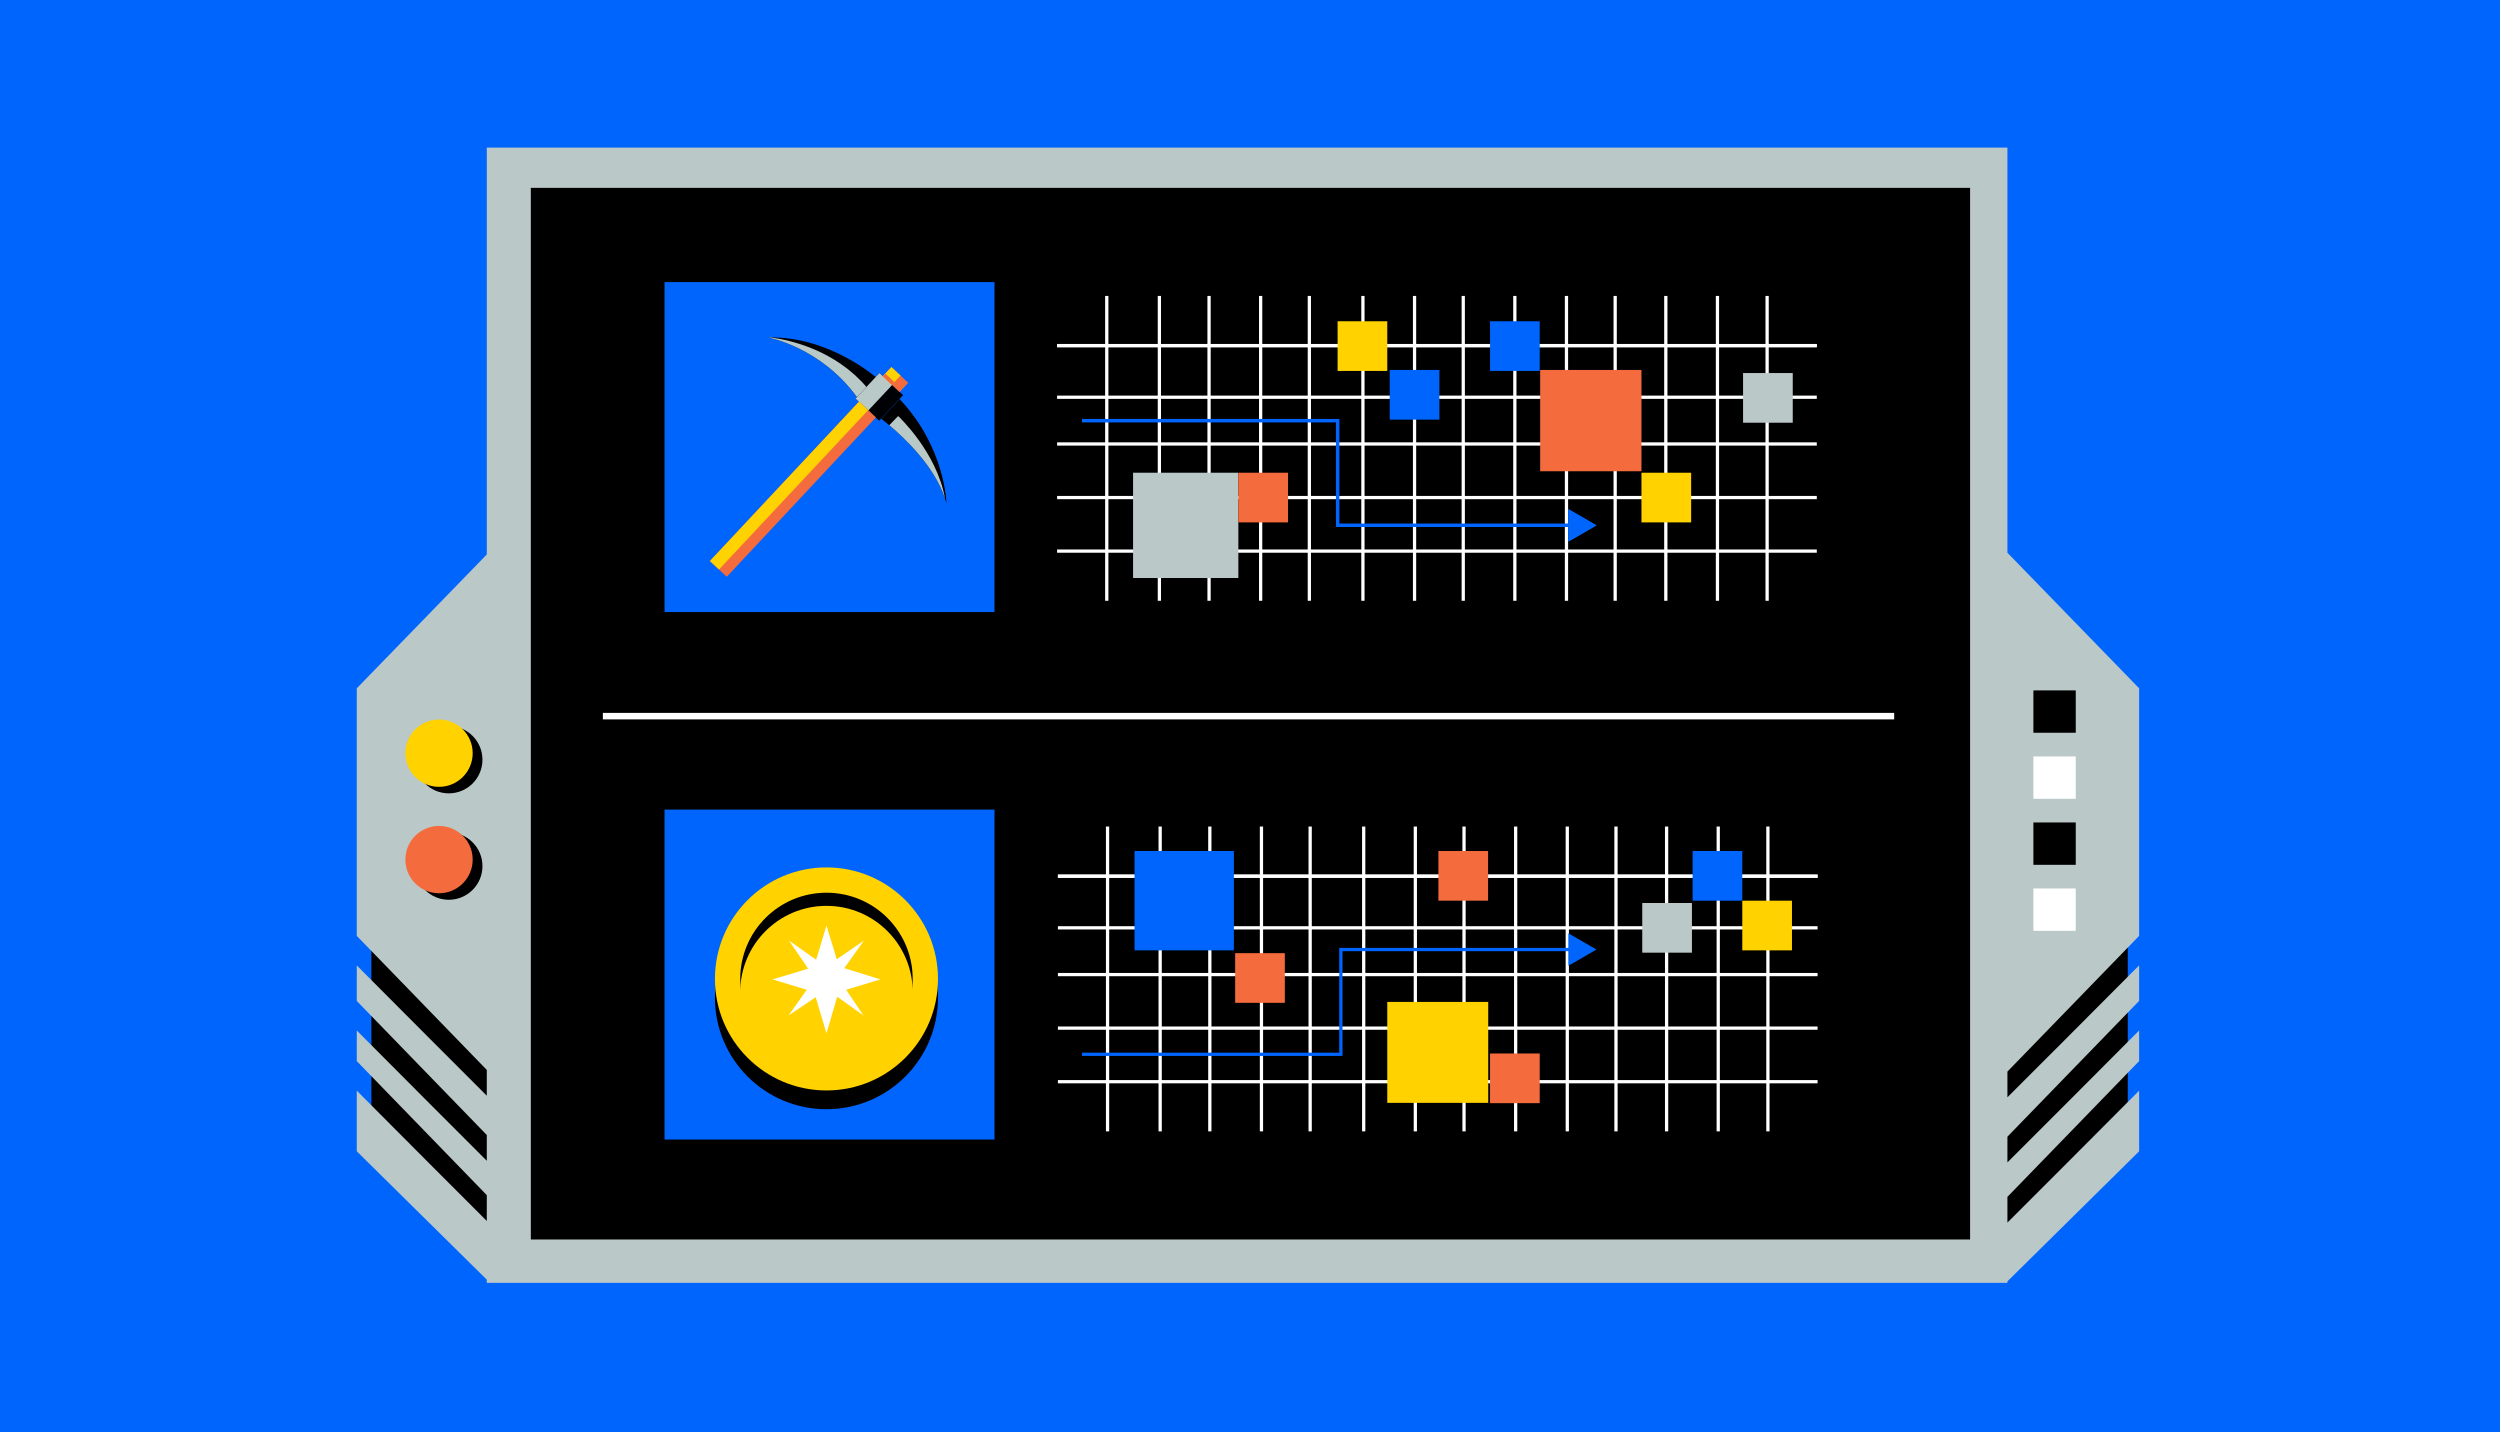 <svg xmlns="http://www.w3.org/2000/svg" x="0px" y="0px"
	 viewBox="0 0 768 440" style="enable-background:new 0 0 768 440;" xml:space="preserve">
<style type="text/css">
	.st0{fill:#0065FD;}
	.st1{fill:#BBC8C8;}
	.st2{fill:none;stroke:#FFFFFF;stroke-miterlimit:10;}
	.st3{fill:#FFD200;}
	.st4{fill:#000104;}
	.st5{fill:#B9C9C8;}
	.st6{fill:#F46B3D;}
	.st7{fill:#FFD201;}
	.st8{fill:#FFFFFF;}
	.st9{fill:none;stroke:#0065FD;stroke-miterlimit:10;}
	.st10{fill:none;stroke:#FFFFFF;stroke-width:2;stroke-miterlimit:10;}
</style>
<rect class="st0" width="768" height="440"/>
<polygon points="612.09,378.08 627.07,378.08 653.65,344.76 653.65,281.86 612.09,281.86 "/>
<polygon points="155.65,378.08 140.67,378.08 114.09,344.76 114.09,281.86 155.65,281.86 "/>
<path class="st1" d="M657.14,287.5v-76.05l-40.46-41.65V45.34H149.54v124.99l-39.94,41.12v76.05l39.94,41.18v7.92
	c-8.03-7.99-25.93-25.95-39.94-40.02v10.91l39.94,41.18v7.92c-8.03-7.99-25.93-25.95-39.94-40.02v9.4l39.94,41.18v7.92
	c-8.03-7.99-25.93-25.95-39.94-40.02v18.62l39.94,39.44v0.99h1l0,0v0h466.14v-0.47l40.46-39.96v-18.62
	c-14.32,14.38-32.71,32.83-40.46,40.53v-7.9l40.46-41.72v-9.4c-14.32,14.38-32.71,32.83-40.46,40.53v-7.9l40.46-41.72v-10.91
	c-14.32,14.38-32.71,32.83-40.46,40.53v-7.9L657.14,287.5z"/>
<rect x="163.07" y="57.71" width="442.14" height="323.06"/>
<line class="st2" x1="324.74" y1="106.17" x2="558.12" y2="106.17"/>
<line class="st2" x1="324.74" y1="122.03" x2="558.12" y2="122.03"/>
<line class="st2" x1="324.74" y1="136.39" x2="558.12" y2="136.39"/>
<line class="st2" x1="324.74" y1="152.85" x2="558.12" y2="152.85"/>
<line class="st2" x1="324.74" y1="106.17" x2="558.12" y2="106.17"/>
<line class="st2" x1="324.74" y1="169.3" x2="558.12" y2="169.3"/>
<line class="st2" x1="340" y1="90.91" x2="340" y2="184.56"/>
<line class="st2" x1="356.16" y1="90.91" x2="356.16" y2="184.56"/>
<line class="st2" x1="371.42" y1="90.91" x2="371.42" y2="184.56"/>
<line class="st2" x1="387.27" y1="90.91" x2="387.27" y2="184.56"/>
<line class="st2" x1="402.23" y1="90.91" x2="402.23" y2="184.56"/>
<line class="st2" x1="418.69" y1="90.91" x2="418.69" y2="184.56"/>
<line class="st2" x1="434.55" y1="90.91" x2="434.55" y2="184.56"/>
<line class="st2" x1="449.51" y1="90.91" x2="449.51" y2="184.56"/>
<line class="st2" x1="465.36" y1="90.91" x2="465.36" y2="184.56"/>
<line class="st2" x1="481.22" y1="90.91" x2="481.22" y2="184.56"/>
<line class="st2" x1="496.18" y1="90.91" x2="496.18" y2="184.56"/>
<line class="st2" x1="511.74" y1="90.91" x2="511.74" y2="184.56"/>
<rect x="204.15" y="86.66" class="st0" width="101.36" height="101.36"/>
<line class="st2" x1="527.6" y1="90.91" x2="527.6" y2="184.56"/>
<line class="st2" x1="542.86" y1="90.91" x2="542.86" y2="184.56"/>
<rect x="410.91" y="98.69" class="st3" width="15.26" height="15.26"/>
<rect x="504.26" y="145.22" class="st3" width="15.26" height="15.26"/>
<g>
	<path class="st4" d="M236.06,103.69c0,0,16.11,2.91,27.37,18.54l5.81-6.21C269.25,116.03,254.59,103.13,236.06,103.69z"/>
	<path class="st5" d="M263.44,122.23l2.93-3.13c-9.77-11.56-23.56-14.62-29.49-15.42c-0.27,0-0.54,0.01-0.81,0.02
		C236.06,103.69,252.18,106.61,263.44,122.23z"/>
	
		<rect x="265.12" y="116.64" transform="matrix(0.73 0.683 -0.683 0.73 156.309 -151.637)" class="st4" width="9.94" height="10.77"/>
	
		<rect x="265.73" y="115.08" transform="matrix(0.73 0.683 -0.683 0.73 154.789 -150.917)" class="st5" width="5.36" height="10.77"/>
	
		<rect x="239.98" y="116.86" transform="matrix(0.73 0.683 -0.683 0.73 168.528 -125.828)" class="st6" width="7.09" height="67.08"/>
	
		<rect x="240.42" y="115.74" transform="matrix(0.73 0.683 -0.683 0.73 167.444 -125.315)" class="st7" width="3.82" height="67.08"/>
	
		<rect x="271.51" y="114.77" transform="matrix(0.73 0.683 -0.683 0.73 154.024 -156.465)" class="st6" width="7.09" height="3.9"/>
	
		<rect x="271.95" y="113.65" transform="matrix(0.73 0.683 -0.683 0.73 152.939 -155.952)" class="st7" width="3.82" height="3.9"/>
	
		<rect x="271.01" y="116.03" transform="matrix(0.73 0.683 -0.683 0.73 153.372 -155.038)" class="st6" width="3.82" height="1.15"/>
	<path d="M270.7,128.64c0,0,16.32,11.89,20.05,25.97c0,0-0.33-17.17-14.4-32.01L270.7,128.64z"/>
	<path class="st5" d="M275.91,127.81l-2.72,2.81c4.49,3.76,13.79,12.46,17.11,22.48C287.72,138.74,275.91,127.81,275.91,127.81z"/>
</g>
<rect x="204.15" y="248.71" class="st0" width="101.36" height="101.36"/>
<circle cx="253.89" cy="306.49" r="34.26"/>
<circle class="st3" cx="253.89" cy="300.73" r="34.26"/>
<circle cx="253.89" cy="300.73" r="26.49"/>
<circle class="st3" cx="253.89" cy="304.77" r="26.49"/>
<polygon class="st8" points="259.94,304.05 270.45,300.88 259.36,297.42 265.41,288.93 257.06,294.69 253.89,284.32 250.72,294.83 
	242.37,288.93 248.27,297.57 237.33,300.88 247.84,304.05 242.23,311.96 250.58,306.35 253.89,317.43 257.2,306.21 265.26,311.96 
	"/>
<line class="st2" x1="324.99" y1="269.17" x2="558.36" y2="269.17"/>
<line class="st2" x1="324.99" y1="285.03" x2="558.36" y2="285.03"/>
<line class="st2" x1="324.99" y1="299.39" x2="558.36" y2="299.39"/>
<line class="st2" x1="324.99" y1="315.84" x2="558.36" y2="315.84"/>
<line class="st2" x1="324.99" y1="269.17" x2="558.36" y2="269.17"/>
<line class="st2" x1="324.99" y1="332.3" x2="558.36" y2="332.3"/>
<line class="st2" x1="340.24" y1="253.91" x2="340.24" y2="347.56"/>
<line class="st2" x1="356.4" y1="253.91" x2="356.4" y2="347.56"/>
<line class="st2" x1="371.66" y1="253.91" x2="371.66" y2="347.56"/>
<line class="st2" x1="387.52" y1="253.91" x2="387.52" y2="347.56"/>
<line class="st2" x1="402.48" y1="253.91" x2="402.48" y2="347.56"/>
<line class="st2" x1="418.93" y1="253.91" x2="418.93" y2="347.56"/>
<line class="st2" x1="434.79" y1="253.91" x2="434.79" y2="347.56"/>
<line class="st2" x1="449.75" y1="253.91" x2="449.75" y2="347.56"/>
<line class="st2" x1="465.61" y1="253.91" x2="465.61" y2="347.56"/>
<line class="st2" x1="481.47" y1="253.91" x2="481.47" y2="347.56"/>
<line class="st2" x1="496.43" y1="253.91" x2="496.43" y2="347.56"/>
<line class="st2" x1="511.98" y1="253.91" x2="511.98" y2="347.56"/>
<line class="st2" x1="527.84" y1="253.91" x2="527.84" y2="347.56"/>
<line class="st2" x1="543.1" y1="253.91" x2="543.1" y2="347.56"/>
<rect x="535.23" y="276.69" class="st3" width="15.26" height="15.26"/>
<rect x="426.17" y="307.79" class="st3" width="31.01" height="31.01"/>
<rect x="426.92" y="113.65" class="st0" width="15.26" height="15.26"/>
<rect x="457.74" y="98.69" class="st0" width="15.26" height="15.26"/>
<rect x="519.97" y="261.43" class="st0" width="15.26" height="15.26"/>
<rect x="348.53" y="261.43" class="st0" width="30.52" height="30.52"/>
<rect x="535.47" y="114.6" class="st1" width="15.26" height="15.26"/>
<rect x="348.08" y="145.22" class="st1" width="32.34" height="32.34"/>
<rect x="504.5" y="277.4" class="st1" width="15.26" height="15.26"/>
<rect x="380.42" y="145.22" class="st6" width="15.26" height="15.26"/>
<rect x="441.88" y="261.43" class="st6" width="15.26" height="15.26"/>
<rect x="379.44" y="292.81" class="st6" width="15.26" height="15.26"/>
<rect x="457.74" y="323.63" class="st6" width="15.26" height="15.26"/>
<rect x="473.14" y="113.65" class="st6" width="31.12" height="31.12"/>
<g>
	<g>
		<polyline class="st9" points="332.4,129.21 410.91,129.21 410.91,161.39 483.26,161.39 		"/>
		<g>
			<polygon class="st0" points="481.8,166.38 490.43,161.39 481.8,156.4 			"/>
		</g>
	</g>
</g>
<g>
	<g>
		<polyline class="st9" points="332.4,129.21 410.91,129.21 410.91,161.39 483.26,161.39 		"/>
		<g>
			<polygon class="st0" points="481.8,166.38 490.43,161.39 481.8,156.4 			"/>
		</g>
	</g>
</g>
<g>
	<g>
		<polyline class="st9" points="483.26,291.7 411.92,291.7 411.92,323.88 332.4,323.88 		"/>
		<g>
			<polygon class="st0" points="481.8,286.71 490.43,291.7 481.8,296.69 			"/>
		</g>
	</g>
</g>
<line class="st10" x1="185.2" y1="220" x2="581.89" y2="220"/>
<circle cx="137.87" cy="233.38" r="10.34"/>
<circle cx="137.87" cy="266.07" r="10.34"/>
<circle class="st3" cx="134.87" cy="231.38" r="10.34"/>
<circle class="st6" cx="134.87" cy="264.07" r="10.34"/>
<rect x="624.66" y="212.09" width="13.01" height="13.01"/>
<rect x="624.66" y="232.38" class="st8" width="13.01" height="13.01"/>
<rect x="624.66" y="252.66" width="13.01" height="13.01"/>
<rect x="624.66" y="272.94" class="st8" width="13.01" height="13.01"/>
</svg>
